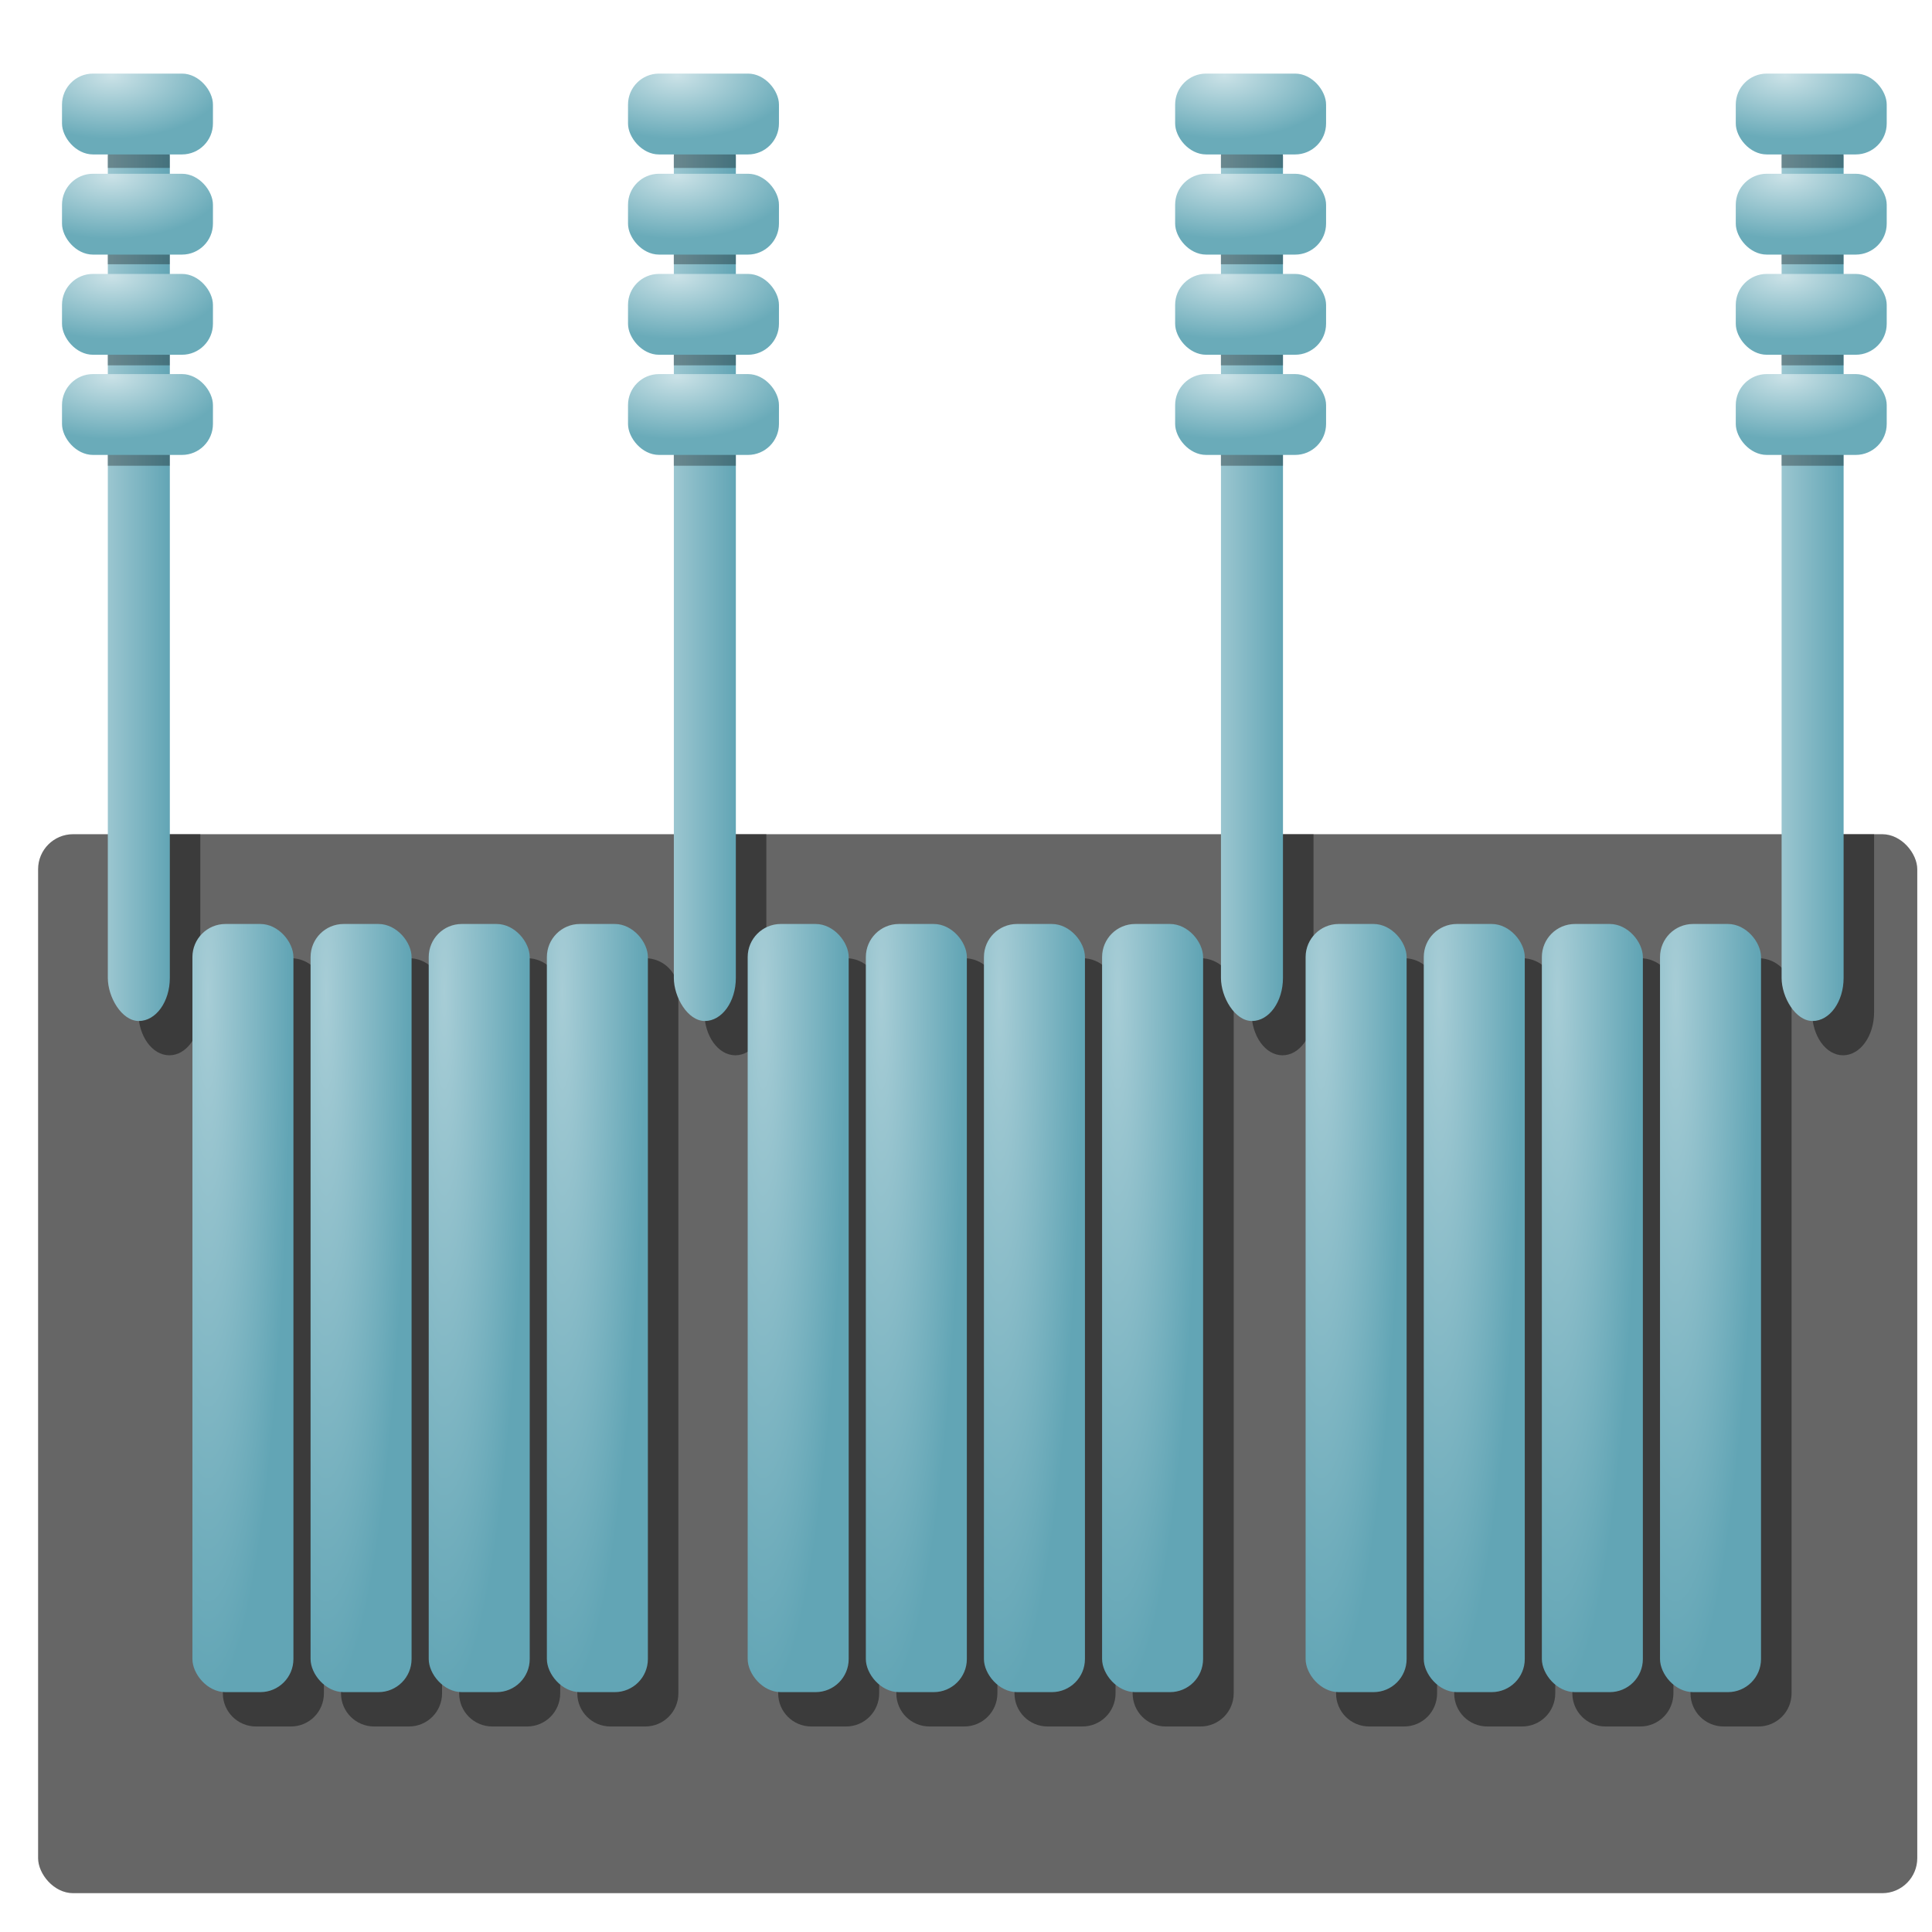 <?xml version="1.0" encoding="UTF-8" standalone="no"?>
<!-- Created with Inkscape (http://www.inkscape.org/) -->

<svg
   xmlns:dc="http://purl.org/dc/elements/1.1/"
   xmlns:cc="http://creativecommons.org/ns#"
   xmlns:rdf="http://www.w3.org/1999/02/22-rdf-syntax-ns#"
   xmlns:svg="http://www.w3.org/2000/svg"
   xmlns="http://www.w3.org/2000/svg"
   xmlns:xlink="http://www.w3.org/1999/xlink"
   xmlns:sodipodi="http://sodipodi.sourceforge.net/DTD/sodipodi-0.dtd"
   xmlns:inkscape="http://www.inkscape.org/namespaces/inkscape"
   width="32"
   height="32"
   viewBox="0 0 32 32"
   version="1.1"
   id="svg8"
   inkscape:version="0.92.3 (2405546, 2018-03-11)"
   sodipodi:docname="transformer.svg">
  <defs
     id="defs2">
    <linearGradient
       inkscape:collect="always"
       id="linearGradient975">
      <stop
         style="stop-color:#a7cdd6;stop-opacity:1"
         offset="0"
         id="stop971" />
      <stop
         style="stop-color:#62a5b5;stop-opacity:1"
         offset="1"
         id="stop973" />
    </linearGradient>
    <linearGradient
       inkscape:collect="always"
       id="linearGradient883">
      <stop
         style="stop-color:#9bc6d0;stop-opacity:1;"
         offset="0"
         id="stop879" />
      <stop
         style="stop-color:#62a5b5;stop-opacity:1"
         offset="1"
         id="stop881" />
    </linearGradient>
    <linearGradient
       inkscape:collect="always"
       id="linearGradient850">
      <stop
         style="stop-color:#cbe2e7;stop-opacity:1"
         offset="0"
         id="stop846" />
      <stop
         style="stop-color:#6aabb9;stop-opacity:1"
         offset="1"
         id="stop848" />
    </linearGradient>
    <radialGradient
       inkscape:collect="always"
       xlink:href="#linearGradient850"
       id="radialGradient852"
       cx="1.843"
       cy="1091.917"
       fx="1.843"
       fy="1091.917"
       r="1.25"
       gradientTransform="matrix(1.556,0,0,0.833,-1.024,182.188)"
       gradientUnits="userSpaceOnUse" />
    <radialGradient
       inkscape:collect="always"
       xlink:href="#linearGradient850"
       id="radialGradient856"
       gradientUnits="userSpaceOnUse"
       gradientTransform="matrix(1.556,0,0,0.833,-1.024,183.847)"
       cx="1.843"
       cy="1091.917"
       fx="1.843"
       fy="1091.917"
       r="1.25" />
    <radialGradient
       inkscape:collect="always"
       xlink:href="#linearGradient850"
       id="radialGradient860"
       gradientUnits="userSpaceOnUse"
       gradientTransform="matrix(1.556,0,0,0.833,-1.024,185.507)"
       cx="1.843"
       cy="1091.917"
       fx="1.843"
       fy="1091.917"
       r="1.25" />
    <radialGradient
       inkscape:collect="always"
       xlink:href="#linearGradient850"
       id="radialGradient864"
       gradientUnits="userSpaceOnUse"
       gradientTransform="matrix(1.556,0,0,0.833,-1.024,187.166)"
       cx="1.843"
       cy="1091.917"
       fx="1.843"
       fy="1091.917"
       r="1.25" />
    <linearGradient
       inkscape:collect="always"
       xlink:href="#linearGradient883"
       id="linearGradient885"
       x1="1.786"
       y1="1099.894"
       x2="2.812"
       y2="1099.894"
       gradientUnits="userSpaceOnUse" />
    <linearGradient
       inkscape:collect="always"
       xlink:href="#linearGradient883"
       id="linearGradient905"
       gradientUnits="userSpaceOnUse"
       x1="1.786"
       y1="1099.894"
       x2="2.812"
       y2="1099.894"
       gradientTransform="translate(9.375)" />
    <radialGradient
       inkscape:collect="always"
       xlink:href="#linearGradient850"
       id="radialGradient907"
       gradientUnits="userSpaceOnUse"
       gradientTransform="matrix(1.556,0,0,0.833,8.351,182.188)"
       cx="1.843"
       cy="1091.917"
       fx="1.843"
       fy="1091.917"
       r="1.25" />
    <radialGradient
       inkscape:collect="always"
       xlink:href="#linearGradient850"
       id="radialGradient909"
       gradientUnits="userSpaceOnUse"
       gradientTransform="matrix(1.556,0,0,0.833,8.351,183.847)"
       cx="1.843"
       cy="1091.917"
       fx="1.843"
       fy="1091.917"
       r="1.25" />
    <radialGradient
       inkscape:collect="always"
       xlink:href="#linearGradient850"
       id="radialGradient911"
       gradientUnits="userSpaceOnUse"
       gradientTransform="matrix(1.556,0,0,0.833,8.351,185.507)"
       cx="1.843"
       cy="1091.917"
       fx="1.843"
       fy="1091.917"
       r="1.25" />
    <radialGradient
       inkscape:collect="always"
       xlink:href="#linearGradient850"
       id="radialGradient913"
       gradientUnits="userSpaceOnUse"
       gradientTransform="matrix(1.556,0,0,0.833,8.351,187.166)"
       cx="1.843"
       cy="1091.917"
       fx="1.843"
       fy="1091.917"
       r="1.25" />
    <linearGradient
       inkscape:collect="always"
       xlink:href="#linearGradient883"
       id="linearGradient933"
       gradientUnits="userSpaceOnUse"
       gradientTransform="translate(18.438)"
       x1="1.786"
       y1="1099.894"
       x2="2.812"
       y2="1099.894" />
    <radialGradient
       inkscape:collect="always"
       xlink:href="#linearGradient850"
       id="radialGradient935"
       gradientUnits="userSpaceOnUse"
       gradientTransform="matrix(1.556,0,0,0.833,17.414,182.188)"
       cx="1.843"
       cy="1091.917"
       fx="1.843"
       fy="1091.917"
       r="1.25" />
    <radialGradient
       inkscape:collect="always"
       xlink:href="#linearGradient850"
       id="radialGradient937"
       gradientUnits="userSpaceOnUse"
       gradientTransform="matrix(1.556,0,0,0.833,17.414,183.847)"
       cx="1.843"
       cy="1091.917"
       fx="1.843"
       fy="1091.917"
       r="1.25" />
    <radialGradient
       inkscape:collect="always"
       xlink:href="#linearGradient850"
       id="radialGradient939"
       gradientUnits="userSpaceOnUse"
       gradientTransform="matrix(1.556,0,0,0.833,17.414,185.507)"
       cx="1.843"
       cy="1091.917"
       fx="1.843"
       fy="1091.917"
       r="1.25" />
    <radialGradient
       inkscape:collect="always"
       xlink:href="#linearGradient850"
       id="radialGradient941"
       gradientUnits="userSpaceOnUse"
       gradientTransform="matrix(1.556,0,0,0.833,17.414,187.166)"
       cx="1.843"
       cy="1091.917"
       fx="1.843"
       fy="1091.917"
       r="1.25" />
    <linearGradient
       inkscape:collect="always"
       xlink:href="#linearGradient883"
       id="linearGradient961"
       gradientUnits="userSpaceOnUse"
       gradientTransform="translate(27.723)"
       x1="1.786"
       y1="1099.894"
       x2="2.812"
       y2="1099.894" />
    <radialGradient
       inkscape:collect="always"
       xlink:href="#linearGradient850"
       id="radialGradient963"
       gradientUnits="userSpaceOnUse"
       gradientTransform="matrix(1.556,0,0,0.833,26.699,182.188)"
       cx="1.843"
       cy="1091.917"
       fx="1.843"
       fy="1091.917"
       r="1.25" />
    <radialGradient
       inkscape:collect="always"
       xlink:href="#linearGradient850"
       id="radialGradient965"
       gradientUnits="userSpaceOnUse"
       gradientTransform="matrix(1.556,0,0,0.833,26.699,183.847)"
       cx="1.843"
       cy="1091.917"
       fx="1.843"
       fy="1091.917"
       r="1.25" />
    <radialGradient
       inkscape:collect="always"
       xlink:href="#linearGradient850"
       id="radialGradient967"
       gradientUnits="userSpaceOnUse"
       gradientTransform="matrix(1.556,0,0,0.833,26.699,185.507)"
       cx="1.843"
       cy="1091.917"
       fx="1.843"
       fy="1091.917"
       r="1.25" />
    <radialGradient
       inkscape:collect="always"
       xlink:href="#linearGradient850"
       id="radialGradient969"
       gradientUnits="userSpaceOnUse"
       gradientTransform="matrix(1.556,0,0,0.833,26.699,187.166)"
       cx="1.843"
       cy="1091.917"
       fx="1.843"
       fy="1091.917"
       r="1.25" />
    <radialGradient
       inkscape:collect="always"
       xlink:href="#linearGradient975"
       id="radialGradient977"
       cx="4.158"
       cy="1111.452"
       fx="4.158"
       fy="1111.452"
       r="0.837"
       gradientTransform="matrix(-1.64,7.8729519e-4,-0.007,-14.06,18.032,16733.835)"
       gradientUnits="userSpaceOnUse" />
    <radialGradient
       inkscape:collect="always"
       xlink:href="#linearGradient975"
       id="radialGradient981"
       gradientUnits="userSpaceOnUse"
       gradientTransform="matrix(-1.64,7.8729519e-4,-0.007,-14.06,23.903,16733.835)"
       cx="4.158"
       cy="1111.452"
       fx="4.158"
       fy="1111.452"
       r="0.837" />
    <radialGradient
       inkscape:collect="always"
       xlink:href="#linearGradient975"
       id="radialGradient985"
       gradientUnits="userSpaceOnUse"
       gradientTransform="matrix(-1.64,7.8729519e-4,-0.007,-14.06,21.946,16733.835)"
       cx="4.158"
       cy="1111.452"
       fx="4.158"
       fy="1111.452"
       r="0.837" />
    <radialGradient
       inkscape:collect="always"
       xlink:href="#linearGradient975"
       id="radialGradient989"
       gradientUnits="userSpaceOnUse"
       gradientTransform="matrix(-1.64,7.8729519e-4,-0.007,-14.06,19.989,16733.835)"
       cx="4.158"
       cy="1111.452"
       fx="4.158"
       fy="1111.452"
       r="0.837" />
    <radialGradient
       inkscape:collect="always"
       xlink:href="#linearGradient975"
       id="radialGradient999"
       gradientUnits="userSpaceOnUse"
       gradientTransform="matrix(-1.64,7.8729519e-4,-0.007,-14.06,27.229,16733.835)"
       cx="4.158"
       cy="1111.452"
       fx="4.158"
       fy="1111.452"
       r="0.837" />
    <radialGradient
       inkscape:collect="always"
       xlink:href="#linearGradient975"
       id="radialGradient1001"
       gradientUnits="userSpaceOnUse"
       gradientTransform="matrix(-1.64,7.8729519e-4,-0.007,-14.06,33.099,16733.835)"
       cx="4.158"
       cy="1111.452"
       fx="4.158"
       fy="1111.452"
       r="0.837" />
    <radialGradient
       inkscape:collect="always"
       xlink:href="#linearGradient975"
       id="radialGradient1003"
       gradientUnits="userSpaceOnUse"
       gradientTransform="matrix(-1.64,7.8729519e-4,-0.007,-14.06,31.142,16733.835)"
       cx="4.158"
       cy="1111.452"
       fx="4.158"
       fy="1111.452"
       r="0.837" />
    <radialGradient
       inkscape:collect="always"
       xlink:href="#linearGradient975"
       id="radialGradient1005"
       gradientUnits="userSpaceOnUse"
       gradientTransform="matrix(-1.64,7.8729519e-4,-0.007,-14.06,29.185,16733.835)"
       cx="4.158"
       cy="1111.452"
       fx="4.158"
       fy="1111.452"
       r="0.837" />
    <radialGradient
       inkscape:collect="always"
       xlink:href="#linearGradient975"
       id="radialGradient1015"
       gradientUnits="userSpaceOnUse"
       gradientTransform="matrix(-1.64,7.8729519e-4,-0.007,-14.06,36.47,16733.835)"
       cx="4.158"
       cy="1111.452"
       fx="4.158"
       fy="1111.452"
       r="0.837" />
    <radialGradient
       inkscape:collect="always"
       xlink:href="#linearGradient975"
       id="radialGradient1017"
       gradientUnits="userSpaceOnUse"
       gradientTransform="matrix(-1.64,7.8729519e-4,-0.007,-14.06,42.34,16733.835)"
       cx="4.158"
       cy="1111.452"
       fx="4.158"
       fy="1111.452"
       r="0.837" />
    <radialGradient
       inkscape:collect="always"
       xlink:href="#linearGradient975"
       id="radialGradient1019"
       gradientUnits="userSpaceOnUse"
       gradientTransform="matrix(-1.64,7.8729519e-4,-0.007,-14.06,40.383,16733.835)"
       cx="4.158"
       cy="1111.452"
       fx="4.158"
       fy="1111.452"
       r="0.837" />
    <radialGradient
       inkscape:collect="always"
       xlink:href="#linearGradient975"
       id="radialGradient1021"
       gradientUnits="userSpaceOnUse"
       gradientTransform="matrix(-1.64,7.8729519e-4,-0.007,-14.06,38.426,16733.835)"
       cx="4.158"
       cy="1111.452"
       fx="4.158"
       fy="1111.452"
       r="0.837" />
  </defs>
  <sodipodi:namedview
     id="base"
     pagecolor="#ffffff"
     bordercolor="#666666"
     borderopacity="1.0"
     inkscape:pageopacity="0.0"
     inkscape:pageshadow="2"
     inkscape:zoom="22.4"
     inkscape:cx="16.191719"
     inkscape:cy="15.970347"
     inkscape:document-units="px"
     inkscape:current-layer="layer1"
     showgrid="false"
     inkscape:window-width="1920"
     inkscape:window-height="1017"
     inkscape:window-x="-8"
     inkscape:window-y="-8"
     inkscape:window-maximized="1"
     units="px"
     showguides="true"
     inkscape:guide-bbox="true"
     inkscape:snap-bbox="false"
     inkscape:snap-page="true"
     inkscape:snap-global="false">
    <sodipodi:guide
       position="50,108.214"
       orientation="1,0"
       id="guide4746"
       inkscape:locked="false" />
  </sodipodi:namedview>
  <g
     inkscape:label="Layer 1"
     inkscape:groupmode="layer"
     id="layer1"
     transform="translate(0,-1090.5)">
    <rect
       style="opacity:1;fill:#666666;fill-opacity:1;fill-rule:nonzero;stroke:none;stroke-width:1.063;stroke-linecap:butt;stroke-linejoin:bevel;stroke-miterlimit:4;stroke-dasharray:none;stroke-dashoffset:0.5;stroke-opacity:1"
       id="rect4813"
       width="31.125"
       height="17.54"
       x="0.631"
       y="1104.317"
       ry="0.58" />
    <path
       style="opacity:1;fill:#000000;fill-opacity:0.421;fill-rule:nonzero;stroke:none;stroke-width:0.646;stroke-linecap:butt;stroke-linejoin:bevel;stroke-miterlimit:4;stroke-dasharray:none;stroke-dashoffset:0.5;stroke-opacity:1"
       d="M 2.291 13.816 L 2.291 16.764 C 2.291 17.159 2.52 17.479 2.805 17.479 C 3.089 17.479 3.318 17.159 3.318 16.764 L 3.318 13.816 L 2.291 13.816 z M 11.666 13.816 L 11.666 16.764 C 11.666 17.159 11.895 17.479 12.18 17.479 C 12.464 17.479 12.693 17.159 12.693 16.764 L 12.693 13.816 L 11.666 13.816 z M 20.729 13.816 L 20.729 16.764 C 20.729 17.159 20.958 17.479 21.242 17.479 C 21.527 17.479 21.756 17.159 21.756 16.764 L 21.756 13.816 L 20.729 13.816 z M 30.014 13.816 L 30.014 16.764 C 30.014 17.159 30.243 17.479 30.527 17.479 C 30.812 17.479 31.041 17.159 31.041 16.764 L 31.041 13.816 L 30.014 13.816 z M 4.24 15.871 C 3.937 15.871 3.691 16.116 3.691 16.42 L 3.691 28.047 C 3.691 28.351 3.937 28.596 4.24 28.596 L 4.818 28.596 C 5.122 28.596 5.365 28.351 5.365 28.047 L 5.365 16.42 C 5.365 16.116 5.122 15.871 4.818 15.871 L 4.24 15.871 z M 6.197 15.871 C 5.894 15.871 5.648 16.116 5.648 16.42 L 5.648 28.047 C 5.648 28.351 5.894 28.596 6.197 28.596 L 6.773 28.596 C 7.077 28.596 7.322 28.351 7.322 28.047 L 7.322 16.42 C 7.322 16.116 7.077 15.871 6.773 15.871 L 6.197 15.871 z M 8.154 15.871 C 7.851 15.871 7.605 16.116 7.605 16.42 L 7.605 28.047 C 7.605 28.351 7.851 28.596 8.154 28.596 L 8.73 28.596 C 9.034 28.596 9.279 28.351 9.279 28.047 L 9.279 16.42 C 9.279 16.116 9.034 15.871 8.73 15.871 L 8.154 15.871 z M 10.111 15.871 C 9.808 15.871 9.562 16.116 9.562 16.42 L 9.562 28.047 C 9.562 28.351 9.808 28.596 10.111 28.596 L 10.688 28.596 C 10.991 28.596 11.236 28.351 11.236 28.047 L 11.236 16.42 C 11.236 16.116 10.991 15.871 10.688 15.871 L 10.111 15.871 z M 13.438 15.871 C 13.134 15.871 12.889 16.116 12.889 16.42 L 12.889 28.047 C 12.889 28.351 13.134 28.596 13.438 28.596 L 14.014 28.596 C 14.317 28.596 14.562 28.351 14.562 28.047 L 14.562 16.42 C 14.562 16.116 14.317 15.871 14.014 15.871 L 13.438 15.871 z M 15.395 15.871 C 15.091 15.871 14.846 16.116 14.846 16.42 L 14.846 28.047 C 14.846 28.351 15.091 28.596 15.395 28.596 L 15.971 28.596 C 16.274 28.596 16.52 28.351 16.52 28.047 L 16.52 16.42 C 16.52 16.116 16.274 15.871 15.971 15.871 L 15.395 15.871 z M 17.352 15.871 C 17.048 15.871 16.803 16.116 16.803 16.42 L 16.803 28.047 C 16.803 28.351 17.048 28.596 17.352 28.596 L 17.928 28.596 C 18.231 28.596 18.477 28.351 18.477 28.047 L 18.477 16.42 C 18.477 16.116 18.231 15.871 17.928 15.871 L 17.352 15.871 z M 19.307 15.871 C 19.003 15.871 18.76 16.116 18.76 16.42 L 18.76 28.047 C 18.76 28.351 19.003 28.596 19.307 28.596 L 19.885 28.596 C 20.188 28.596 20.434 28.351 20.434 28.047 L 20.434 16.42 C 20.434 16.116 20.188 15.871 19.885 15.871 L 19.307 15.871 z M 22.678 15.871 C 22.374 15.871 22.129 16.116 22.129 16.42 L 22.129 28.047 C 22.129 28.351 22.374 28.596 22.678 28.596 L 23.256 28.596 C 23.56 28.596 23.803 28.351 23.803 28.047 L 23.803 16.42 C 23.803 16.116 23.56 15.871 23.256 15.871 L 22.678 15.871 z M 24.635 15.871 C 24.331 15.871 24.086 16.116 24.086 16.42 L 24.086 28.047 C 24.086 28.351 24.331 28.596 24.635 28.596 L 25.211 28.596 C 25.515 28.596 25.76 28.351 25.76 28.047 L 25.76 16.42 C 25.76 16.116 25.515 15.871 25.211 15.871 L 24.635 15.871 z M 26.592 15.871 C 26.288 15.871 26.043 16.116 26.043 16.42 L 26.043 28.047 C 26.043 28.351 26.288 28.596 26.592 28.596 L 27.168 28.596 C 27.472 28.596 27.717 28.351 27.717 28.047 L 27.717 16.42 C 27.717 16.116 27.472 15.871 27.168 15.871 L 26.592 15.871 z M 28.549 15.871 C 28.245 15.871 28 16.116 28 16.42 L 28 28.047 C 28 28.351 28.245 28.596 28.549 28.596 L 29.125 28.596 C 29.429 28.596 29.674 28.351 29.674 28.047 L 29.674 16.42 C 29.674 16.116 29.429 15.871 29.125 15.871 L 28.549 15.871 z "
       transform="translate(0,1090.5)"
       id="path1088" />
    <rect
       style="opacity:1;fill:url(#radialGradient977);fill-opacity:1;fill-rule:nonzero;stroke:none;stroke-width:0.646;stroke-linecap:butt;stroke-linejoin:bevel;stroke-miterlimit:4;stroke-dasharray:none;stroke-dashoffset:0.5;stroke-opacity:1"
       id="rect4749"
       width="1.673"
       height="12.723"
       x="3.187"
       y="1105.804"
       ry="0.548" />
    <rect
       style="opacity:1;fill:url(#linearGradient885);fill-opacity:1;fill-rule:nonzero;stroke:none;stroke-width:1.18;stroke-linecap:butt;stroke-linejoin:bevel;stroke-miterlimit:4;stroke-dasharray:none;stroke-dashoffset:0.5;stroke-opacity:1"
       id="rect4773"
       width="1.027"
       height="15.034"
       x="1.786"
       y="1092.377"
       ry="0.714" />
    <path
       id="path877"
       d="m 2.299,1097.31 c -0.284,0 -0.514,0.319 -0.514,0.715 v 0.189 H 2.812 v -0.189 c 0,-0.396 -0.229,-0.715 -0.514,-0.715 z"
       style="opacity:1;fill:#000000;fill-opacity:0.313;fill-rule:nonzero;stroke:none;stroke-width:1;stroke-linecap:butt;stroke-linejoin:bevel;stroke-miterlimit:4;stroke-dasharray:none;stroke-dashoffset:0.5;stroke-opacity:1"
       inkscape:connector-curvature="0" />
    <path
       inkscape:connector-curvature="0"
       style="opacity:1;fill:#000000;fill-opacity:0.313;fill-rule:nonzero;stroke:none;stroke-width:1;stroke-linecap:butt;stroke-linejoin:bevel;stroke-miterlimit:4;stroke-dasharray:none;stroke-dashoffset:0.5;stroke-opacity:1"
       d="m 2.299,1095.647 c -0.284,0 -0.514,0.319 -0.514,0.715 v 0.189 H 2.812 v -0.189 c 0,-0.396 -0.229,-0.715 -0.514,-0.715 z"
       id="path875" />
    <path
       id="path873"
       d="m 2.299,1093.973 c -0.284,0 -0.514,0.319 -0.514,0.715 v 0.189 H 2.812 v -0.189 c 0,-0.396 -0.229,-0.715 -0.514,-0.715 z"
       style="opacity:1;fill:#000000;fill-opacity:0.313;fill-rule:nonzero;stroke:none;stroke-width:1;stroke-linecap:butt;stroke-linejoin:bevel;stroke-miterlimit:4;stroke-dasharray:none;stroke-dashoffset:0.5;stroke-opacity:1"
       inkscape:connector-curvature="0" />
    <path
       style="opacity:1;fill:#000000;fill-opacity:0.313;fill-rule:nonzero;stroke:none;stroke-width:1;stroke-linecap:butt;stroke-linejoin:bevel;stroke-miterlimit:4;stroke-dasharray:none;stroke-dashoffset:0.5;stroke-opacity:1"
       d="M 2.299 1.877 C 2.014 1.877 1.785 2.196 1.785 2.592 L 1.785 2.781 L 2.812 2.781 L 2.812 2.592 C 2.812 2.196 2.583 1.877 2.299 1.877 z "
       transform="translate(0,1090.5)"
       id="rect866" />
    <rect
       ry="0.513"
       y="1091.719"
       x="1.027"
       height="1.339"
       width="2.5"
       id="rect4781"
       style="opacity:1;fill:url(#radialGradient852);fill-opacity:1;fill-rule:nonzero;stroke:none;stroke-width:1;stroke-linecap:butt;stroke-linejoin:bevel;stroke-miterlimit:4;stroke-dasharray:none;stroke-dashoffset:0.5;stroke-opacity:1" />
    <rect
       style="opacity:1;fill:url(#radialGradient856);fill-opacity:1;fill-rule:nonzero;stroke:none;stroke-width:1;stroke-linecap:butt;stroke-linejoin:bevel;stroke-miterlimit:4;stroke-dasharray:none;stroke-dashoffset:0.5;stroke-opacity:1"
       id="rect854"
       width="2.5"
       height="1.339"
       x="1.027"
       y="1093.378"
       ry="0.513" />
    <rect
       ry="0.513"
       y="1095.037"
       x="1.027"
       height="1.339"
       width="2.5"
       id="rect858"
       style="opacity:1;fill:url(#radialGradient860);fill-opacity:1;fill-rule:nonzero;stroke:none;stroke-width:1;stroke-linecap:butt;stroke-linejoin:bevel;stroke-miterlimit:4;stroke-dasharray:none;stroke-dashoffset:0.5;stroke-opacity:1" />
    <rect
       style="opacity:1;fill:url(#radialGradient864);fill-opacity:1;fill-rule:nonzero;stroke:none;stroke-width:1;stroke-linecap:butt;stroke-linejoin:bevel;stroke-miterlimit:4;stroke-dasharray:none;stroke-dashoffset:0.5;stroke-opacity:1"
       id="rect862"
       width="2.5"
       height="1.339"
       x="1.027"
       y="1096.696"
       ry="0.513" />
    <rect
       ry="0.714"
       y="1092.377"
       x="11.161"
       height="15.034"
       width="1.027"
       id="rect887"
       style="opacity:1;fill:url(#linearGradient905);fill-opacity:1;fill-rule:nonzero;stroke:none;stroke-width:1.18;stroke-linecap:butt;stroke-linejoin:bevel;stroke-miterlimit:4;stroke-dasharray:none;stroke-dashoffset:0.5;stroke-opacity:1" />
    <path
       inkscape:connector-curvature="0"
       style="opacity:1;fill:#000000;fill-opacity:0.313;fill-rule:nonzero;stroke:none;stroke-width:1;stroke-linecap:butt;stroke-linejoin:bevel;stroke-miterlimit:4;stroke-dasharray:none;stroke-dashoffset:0.5;stroke-opacity:1"
       d="m 11.674,1097.31 c -0.284,0 -0.514,0.319 -0.514,0.715 v 0.189 H 12.188 v -0.189 c 0,-0.396 -0.229,-0.715 -0.514,-0.715 z"
       id="path889" />
    <path
       id="path891"
       d="m 11.674,1095.647 c -0.284,0 -0.514,0.319 -0.514,0.715 v 0.189 H 12.188 v -0.189 c 0,-0.396 -0.229,-0.715 -0.514,-0.715 z"
       style="opacity:1;fill:#000000;fill-opacity:0.313;fill-rule:nonzero;stroke:none;stroke-width:1;stroke-linecap:butt;stroke-linejoin:bevel;stroke-miterlimit:4;stroke-dasharray:none;stroke-dashoffset:0.5;stroke-opacity:1"
       inkscape:connector-curvature="0" />
    <path
       inkscape:connector-curvature="0"
       style="opacity:1;fill:#000000;fill-opacity:0.313;fill-rule:nonzero;stroke:none;stroke-width:1;stroke-linecap:butt;stroke-linejoin:bevel;stroke-miterlimit:4;stroke-dasharray:none;stroke-dashoffset:0.5;stroke-opacity:1"
       d="m 11.674,1093.973 c -0.284,0 -0.514,0.319 -0.514,0.715 v 0.189 H 12.188 v -0.189 c 0,-0.396 -0.229,-0.715 -0.514,-0.715 z"
       id="path893" />
    <path
       id="path895"
       d="m 11.674,1092.377 c -0.284,0 -0.514,0.319 -0.514,0.715 v 0.19 H 12.188 v -0.19 c 0,-0.396 -0.229,-0.715 -0.514,-0.715 z"
       style="opacity:1;fill:#000000;fill-opacity:0.313;fill-rule:nonzero;stroke:none;stroke-width:1;stroke-linecap:butt;stroke-linejoin:bevel;stroke-miterlimit:4;stroke-dasharray:none;stroke-dashoffset:0.5;stroke-opacity:1"
       inkscape:connector-curvature="0" />
    <rect
       style="opacity:1;fill:url(#radialGradient907);fill-opacity:1;fill-rule:nonzero;stroke:none;stroke-width:1;stroke-linecap:butt;stroke-linejoin:bevel;stroke-miterlimit:4;stroke-dasharray:none;stroke-dashoffset:0.5;stroke-opacity:1"
       id="rect897"
       width="2.5"
       height="1.339"
       x="10.402"
       y="1091.719"
       ry="0.513" />
    <rect
       ry="0.513"
       y="1093.378"
       x="10.402"
       height="1.339"
       width="2.5"
       id="rect899"
       style="opacity:1;fill:url(#radialGradient909);fill-opacity:1;fill-rule:nonzero;stroke:none;stroke-width:1;stroke-linecap:butt;stroke-linejoin:bevel;stroke-miterlimit:4;stroke-dasharray:none;stroke-dashoffset:0.5;stroke-opacity:1" />
    <rect
       style="opacity:1;fill:url(#radialGradient911);fill-opacity:1;fill-rule:nonzero;stroke:none;stroke-width:1;stroke-linecap:butt;stroke-linejoin:bevel;stroke-miterlimit:4;stroke-dasharray:none;stroke-dashoffset:0.5;stroke-opacity:1"
       id="rect901"
       width="2.5"
       height="1.339"
       x="10.402"
       y="1095.037"
       ry="0.513" />
    <rect
       ry="0.513"
       y="1096.696"
       x="10.402"
       height="1.339"
       width="2.5"
       id="rect903"
       style="opacity:1;fill:url(#radialGradient913);fill-opacity:1;fill-rule:nonzero;stroke:none;stroke-width:1;stroke-linecap:butt;stroke-linejoin:bevel;stroke-miterlimit:4;stroke-dasharray:none;stroke-dashoffset:0.5;stroke-opacity:1" />
    <rect
       style="opacity:1;fill:url(#linearGradient933);fill-opacity:1;fill-rule:nonzero;stroke:none;stroke-width:1.18;stroke-linecap:butt;stroke-linejoin:bevel;stroke-miterlimit:4;stroke-dasharray:none;stroke-dashoffset:0.5;stroke-opacity:1"
       id="rect915"
       width="1.027"
       height="15.034"
       x="20.223"
       y="1092.377"
       ry="0.714" />
    <path
       id="path917"
       d="m 20.736,1097.31 c -0.284,0 -0.514,0.319 -0.514,0.715 v 0.189 H 21.25 v -0.189 c 0,-0.396 -0.229,-0.715 -0.514,-0.715 z"
       style="opacity:1;fill:#000000;fill-opacity:0.313;fill-rule:nonzero;stroke:none;stroke-width:1;stroke-linecap:butt;stroke-linejoin:bevel;stroke-miterlimit:4;stroke-dasharray:none;stroke-dashoffset:0.5;stroke-opacity:1"
       inkscape:connector-curvature="0" />
    <path
       inkscape:connector-curvature="0"
       style="opacity:1;fill:#000000;fill-opacity:0.313;fill-rule:nonzero;stroke:none;stroke-width:1;stroke-linecap:butt;stroke-linejoin:bevel;stroke-miterlimit:4;stroke-dasharray:none;stroke-dashoffset:0.5;stroke-opacity:1"
       d="m 20.736,1095.647 c -0.284,0 -0.514,0.319 -0.514,0.715 v 0.189 H 21.25 v -0.189 c 0,-0.396 -0.229,-0.715 -0.514,-0.715 z"
       id="path919" />
    <path
       id="path921"
       d="m 20.736,1093.973 c -0.284,0 -0.514,0.319 -0.514,0.715 v 0.189 H 21.25 v -0.189 c 0,-0.396 -0.229,-0.715 -0.514,-0.715 z"
       style="opacity:1;fill:#000000;fill-opacity:0.313;fill-rule:nonzero;stroke:none;stroke-width:1;stroke-linecap:butt;stroke-linejoin:bevel;stroke-miterlimit:4;stroke-dasharray:none;stroke-dashoffset:0.5;stroke-opacity:1"
       inkscape:connector-curvature="0" />
    <path
       inkscape:connector-curvature="0"
       style="opacity:1;fill:#000000;fill-opacity:0.313;fill-rule:nonzero;stroke:none;stroke-width:1;stroke-linecap:butt;stroke-linejoin:bevel;stroke-miterlimit:4;stroke-dasharray:none;stroke-dashoffset:0.5;stroke-opacity:1"
       d="m 20.736,1092.377 c -0.284,0 -0.514,0.319 -0.514,0.715 v 0.19 H 21.25 v -0.19 c 0,-0.396 -0.229,-0.715 -0.514,-0.715 z"
       id="path923" />
    <rect
       ry="0.513"
       y="1091.719"
       x="19.464"
       height="1.339"
       width="2.5"
       id="rect925"
       style="opacity:1;fill:url(#radialGradient935);fill-opacity:1;fill-rule:nonzero;stroke:none;stroke-width:1;stroke-linecap:butt;stroke-linejoin:bevel;stroke-miterlimit:4;stroke-dasharray:none;stroke-dashoffset:0.5;stroke-opacity:1" />
    <rect
       style="opacity:1;fill:url(#radialGradient937);fill-opacity:1;fill-rule:nonzero;stroke:none;stroke-width:1;stroke-linecap:butt;stroke-linejoin:bevel;stroke-miterlimit:4;stroke-dasharray:none;stroke-dashoffset:0.5;stroke-opacity:1"
       id="rect927"
       width="2.5"
       height="1.339"
       x="19.464"
       y="1093.378"
       ry="0.513" />
    <rect
       ry="0.513"
       y="1095.037"
       x="19.464"
       height="1.339"
       width="2.5"
       id="rect929"
       style="opacity:1;fill:url(#radialGradient939);fill-opacity:1;fill-rule:nonzero;stroke:none;stroke-width:1;stroke-linecap:butt;stroke-linejoin:bevel;stroke-miterlimit:4;stroke-dasharray:none;stroke-dashoffset:0.5;stroke-opacity:1" />
    <rect
       style="opacity:1;fill:url(#radialGradient941);fill-opacity:1;fill-rule:nonzero;stroke:none;stroke-width:1;stroke-linecap:butt;stroke-linejoin:bevel;stroke-miterlimit:4;stroke-dasharray:none;stroke-dashoffset:0.5;stroke-opacity:1"
       id="rect931"
       width="2.5"
       height="1.339"
       x="19.464"
       y="1096.696"
       ry="0.513" />
    <rect
       ry="0.714"
       y="1092.377"
       x="29.509"
       height="15.034"
       width="1.027"
       id="rect943"
       style="opacity:1;fill:url(#linearGradient961);fill-opacity:1;fill-rule:nonzero;stroke:none;stroke-width:1.18;stroke-linecap:butt;stroke-linejoin:bevel;stroke-miterlimit:4;stroke-dasharray:none;stroke-dashoffset:0.5;stroke-opacity:1" />
    <path
       inkscape:connector-curvature="0"
       style="opacity:1;fill:#000000;fill-opacity:0.313;fill-rule:nonzero;stroke:none;stroke-width:1;stroke-linecap:butt;stroke-linejoin:bevel;stroke-miterlimit:4;stroke-dasharray:none;stroke-dashoffset:0.5;stroke-opacity:1"
       d="m 30.022,1097.31 c -0.284,0 -0.514,0.319 -0.514,0.715 v 0.189 h 1.027 v -0.189 c 0,-0.396 -0.229,-0.715 -0.514,-0.715 z"
       id="path945" />
    <path
       id="path947"
       d="m 30.022,1095.647 c -0.284,0 -0.514,0.319 -0.514,0.715 v 0.189 h 1.027 v -0.189 c 0,-0.396 -0.229,-0.715 -0.514,-0.715 z"
       style="opacity:1;fill:#000000;fill-opacity:0.313;fill-rule:nonzero;stroke:none;stroke-width:1;stroke-linecap:butt;stroke-linejoin:bevel;stroke-miterlimit:4;stroke-dasharray:none;stroke-dashoffset:0.5;stroke-opacity:1"
       inkscape:connector-curvature="0" />
    <path
       inkscape:connector-curvature="0"
       style="opacity:1;fill:#000000;fill-opacity:0.313;fill-rule:nonzero;stroke:none;stroke-width:1;stroke-linecap:butt;stroke-linejoin:bevel;stroke-miterlimit:4;stroke-dasharray:none;stroke-dashoffset:0.5;stroke-opacity:1"
       d="m 30.022,1093.973 c -0.284,0 -0.514,0.319 -0.514,0.715 v 0.189 h 1.027 v -0.189 c 0,-0.396 -0.229,-0.715 -0.514,-0.715 z"
       id="path949" />
    <path
       id="path951"
       d="m 30.022,1092.377 c -0.284,0 -0.514,0.319 -0.514,0.715 v 0.19 h 1.027 v -0.19 c 0,-0.396 -0.229,-0.715 -0.514,-0.715 z"
       style="opacity:1;fill:#000000;fill-opacity:0.313;fill-rule:nonzero;stroke:none;stroke-width:1;stroke-linecap:butt;stroke-linejoin:bevel;stroke-miterlimit:4;stroke-dasharray:none;stroke-dashoffset:0.5;stroke-opacity:1"
       inkscape:connector-curvature="0" />
    <rect
       style="opacity:1;fill:url(#radialGradient963);fill-opacity:1;fill-rule:nonzero;stroke:none;stroke-width:1;stroke-linecap:butt;stroke-linejoin:bevel;stroke-miterlimit:4;stroke-dasharray:none;stroke-dashoffset:0.5;stroke-opacity:1"
       id="rect953"
       width="2.5"
       height="1.339"
       x="28.75"
       y="1091.719"
       ry="0.513" />
    <rect
       ry="0.513"
       y="1093.378"
       x="28.75"
       height="1.339"
       width="2.5"
       id="rect955"
       style="opacity:1;fill:url(#radialGradient965);fill-opacity:1;fill-rule:nonzero;stroke:none;stroke-width:1;stroke-linecap:butt;stroke-linejoin:bevel;stroke-miterlimit:4;stroke-dasharray:none;stroke-dashoffset:0.5;stroke-opacity:1" />
    <rect
       style="opacity:1;fill:url(#radialGradient967);fill-opacity:1;fill-rule:nonzero;stroke:none;stroke-width:1;stroke-linecap:butt;stroke-linejoin:bevel;stroke-miterlimit:4;stroke-dasharray:none;stroke-dashoffset:0.5;stroke-opacity:1"
       id="rect957"
       width="2.5"
       height="1.339"
       x="28.75"
       y="1095.037"
       ry="0.513" />
    <rect
       ry="0.513"
       y="1096.696"
       x="28.75"
       height="1.339"
       width="2.5"
       id="rect959"
       style="opacity:1;fill:url(#radialGradient969);fill-opacity:1;fill-rule:nonzero;stroke:none;stroke-width:1;stroke-linecap:butt;stroke-linejoin:bevel;stroke-miterlimit:4;stroke-dasharray:none;stroke-dashoffset:0.5;stroke-opacity:1" />
    <rect
       ry="0.548"
       y="1105.804"
       x="9.058"
       height="12.723"
       width="1.673"
       id="rect979"
       style="opacity:1;fill:url(#radialGradient981);fill-opacity:1;fill-rule:nonzero;stroke:none;stroke-width:0.646;stroke-linecap:butt;stroke-linejoin:bevel;stroke-miterlimit:4;stroke-dasharray:none;stroke-dashoffset:0.5;stroke-opacity:1" />
    <rect
       style="opacity:1;fill:url(#radialGradient985);fill-opacity:1;fill-rule:nonzero;stroke:none;stroke-width:0.646;stroke-linecap:butt;stroke-linejoin:bevel;stroke-miterlimit:4;stroke-dasharray:none;stroke-dashoffset:0.5;stroke-opacity:1"
       id="rect983"
       width="1.673"
       height="12.723"
       x="7.101"
       y="1105.804"
       ry="0.548" />
    <rect
       ry="0.548"
       y="1105.804"
       x="5.144"
       height="12.723"
       width="1.673"
       id="rect987"
       style="opacity:1;fill:url(#radialGradient989);fill-opacity:1;fill-rule:nonzero;stroke:none;stroke-width:0.646;stroke-linecap:butt;stroke-linejoin:bevel;stroke-miterlimit:4;stroke-dasharray:none;stroke-dashoffset:0.5;stroke-opacity:1" />
    <rect
       ry="0.548"
       y="1105.804"
       x="12.384"
       height="12.723"
       width="1.673"
       id="rect991"
       style="opacity:1;fill:url(#radialGradient999);fill-opacity:1;fill-rule:nonzero;stroke:none;stroke-width:0.646;stroke-linecap:butt;stroke-linejoin:bevel;stroke-miterlimit:4;stroke-dasharray:none;stroke-dashoffset:0.5;stroke-opacity:1" />
    <rect
       style="opacity:1;fill:url(#radialGradient1001);fill-opacity:1;fill-rule:nonzero;stroke:none;stroke-width:0.646;stroke-linecap:butt;stroke-linejoin:bevel;stroke-miterlimit:4;stroke-dasharray:none;stroke-dashoffset:0.5;stroke-opacity:1"
       id="rect993"
       width="1.673"
       height="12.723"
       x="18.254"
       y="1105.804"
       ry="0.548" />
    <rect
       ry="0.548"
       y="1105.804"
       x="16.297"
       height="12.723"
       width="1.673"
       id="rect995"
       style="opacity:1;fill:url(#radialGradient1003);fill-opacity:1;fill-rule:nonzero;stroke:none;stroke-width:0.646;stroke-linecap:butt;stroke-linejoin:bevel;stroke-miterlimit:4;stroke-dasharray:none;stroke-dashoffset:0.5;stroke-opacity:1" />
    <rect
       style="opacity:1;fill:url(#radialGradient1005);fill-opacity:1;fill-rule:nonzero;stroke:none;stroke-width:0.646;stroke-linecap:butt;stroke-linejoin:bevel;stroke-miterlimit:4;stroke-dasharray:none;stroke-dashoffset:0.5;stroke-opacity:1"
       id="rect997"
       width="1.673"
       height="12.723"
       x="14.341"
       y="1105.804"
       ry="0.548" />
    <rect
       style="opacity:1;fill:url(#radialGradient1015);fill-opacity:1;fill-rule:nonzero;stroke:none;stroke-width:0.646;stroke-linecap:butt;stroke-linejoin:bevel;stroke-miterlimit:4;stroke-dasharray:none;stroke-dashoffset:0.5;stroke-opacity:1"
       id="rect1007"
       width="1.673"
       height="12.723"
       x="21.625"
       y="1105.804"
       ry="0.548" />
    <rect
       ry="0.548"
       y="1105.804"
       x="27.495"
       height="12.723"
       width="1.673"
       id="rect1009"
       style="opacity:1;fill:url(#radialGradient1017);fill-opacity:1;fill-rule:nonzero;stroke:none;stroke-width:0.646;stroke-linecap:butt;stroke-linejoin:bevel;stroke-miterlimit:4;stroke-dasharray:none;stroke-dashoffset:0.5;stroke-opacity:1" />
    <rect
       style="opacity:1;fill:url(#radialGradient1019);fill-opacity:1;fill-rule:nonzero;stroke:none;stroke-width:0.646;stroke-linecap:butt;stroke-linejoin:bevel;stroke-miterlimit:4;stroke-dasharray:none;stroke-dashoffset:0.5;stroke-opacity:1"
       id="rect1011"
       width="1.673"
       height="12.723"
       x="25.538"
       y="1105.804"
       ry="0.548" />
    <rect
       ry="0.548"
       y="1105.804"
       x="23.582"
       height="12.723"
       width="1.673"
       id="rect1013"
       style="opacity:1;fill:url(#radialGradient1021);fill-opacity:1;fill-rule:nonzero;stroke:none;stroke-width:0.646;stroke-linecap:butt;stroke-linejoin:bevel;stroke-miterlimit:4;stroke-dasharray:none;stroke-dashoffset:0.5;stroke-opacity:1" />
  </g>
</svg>
